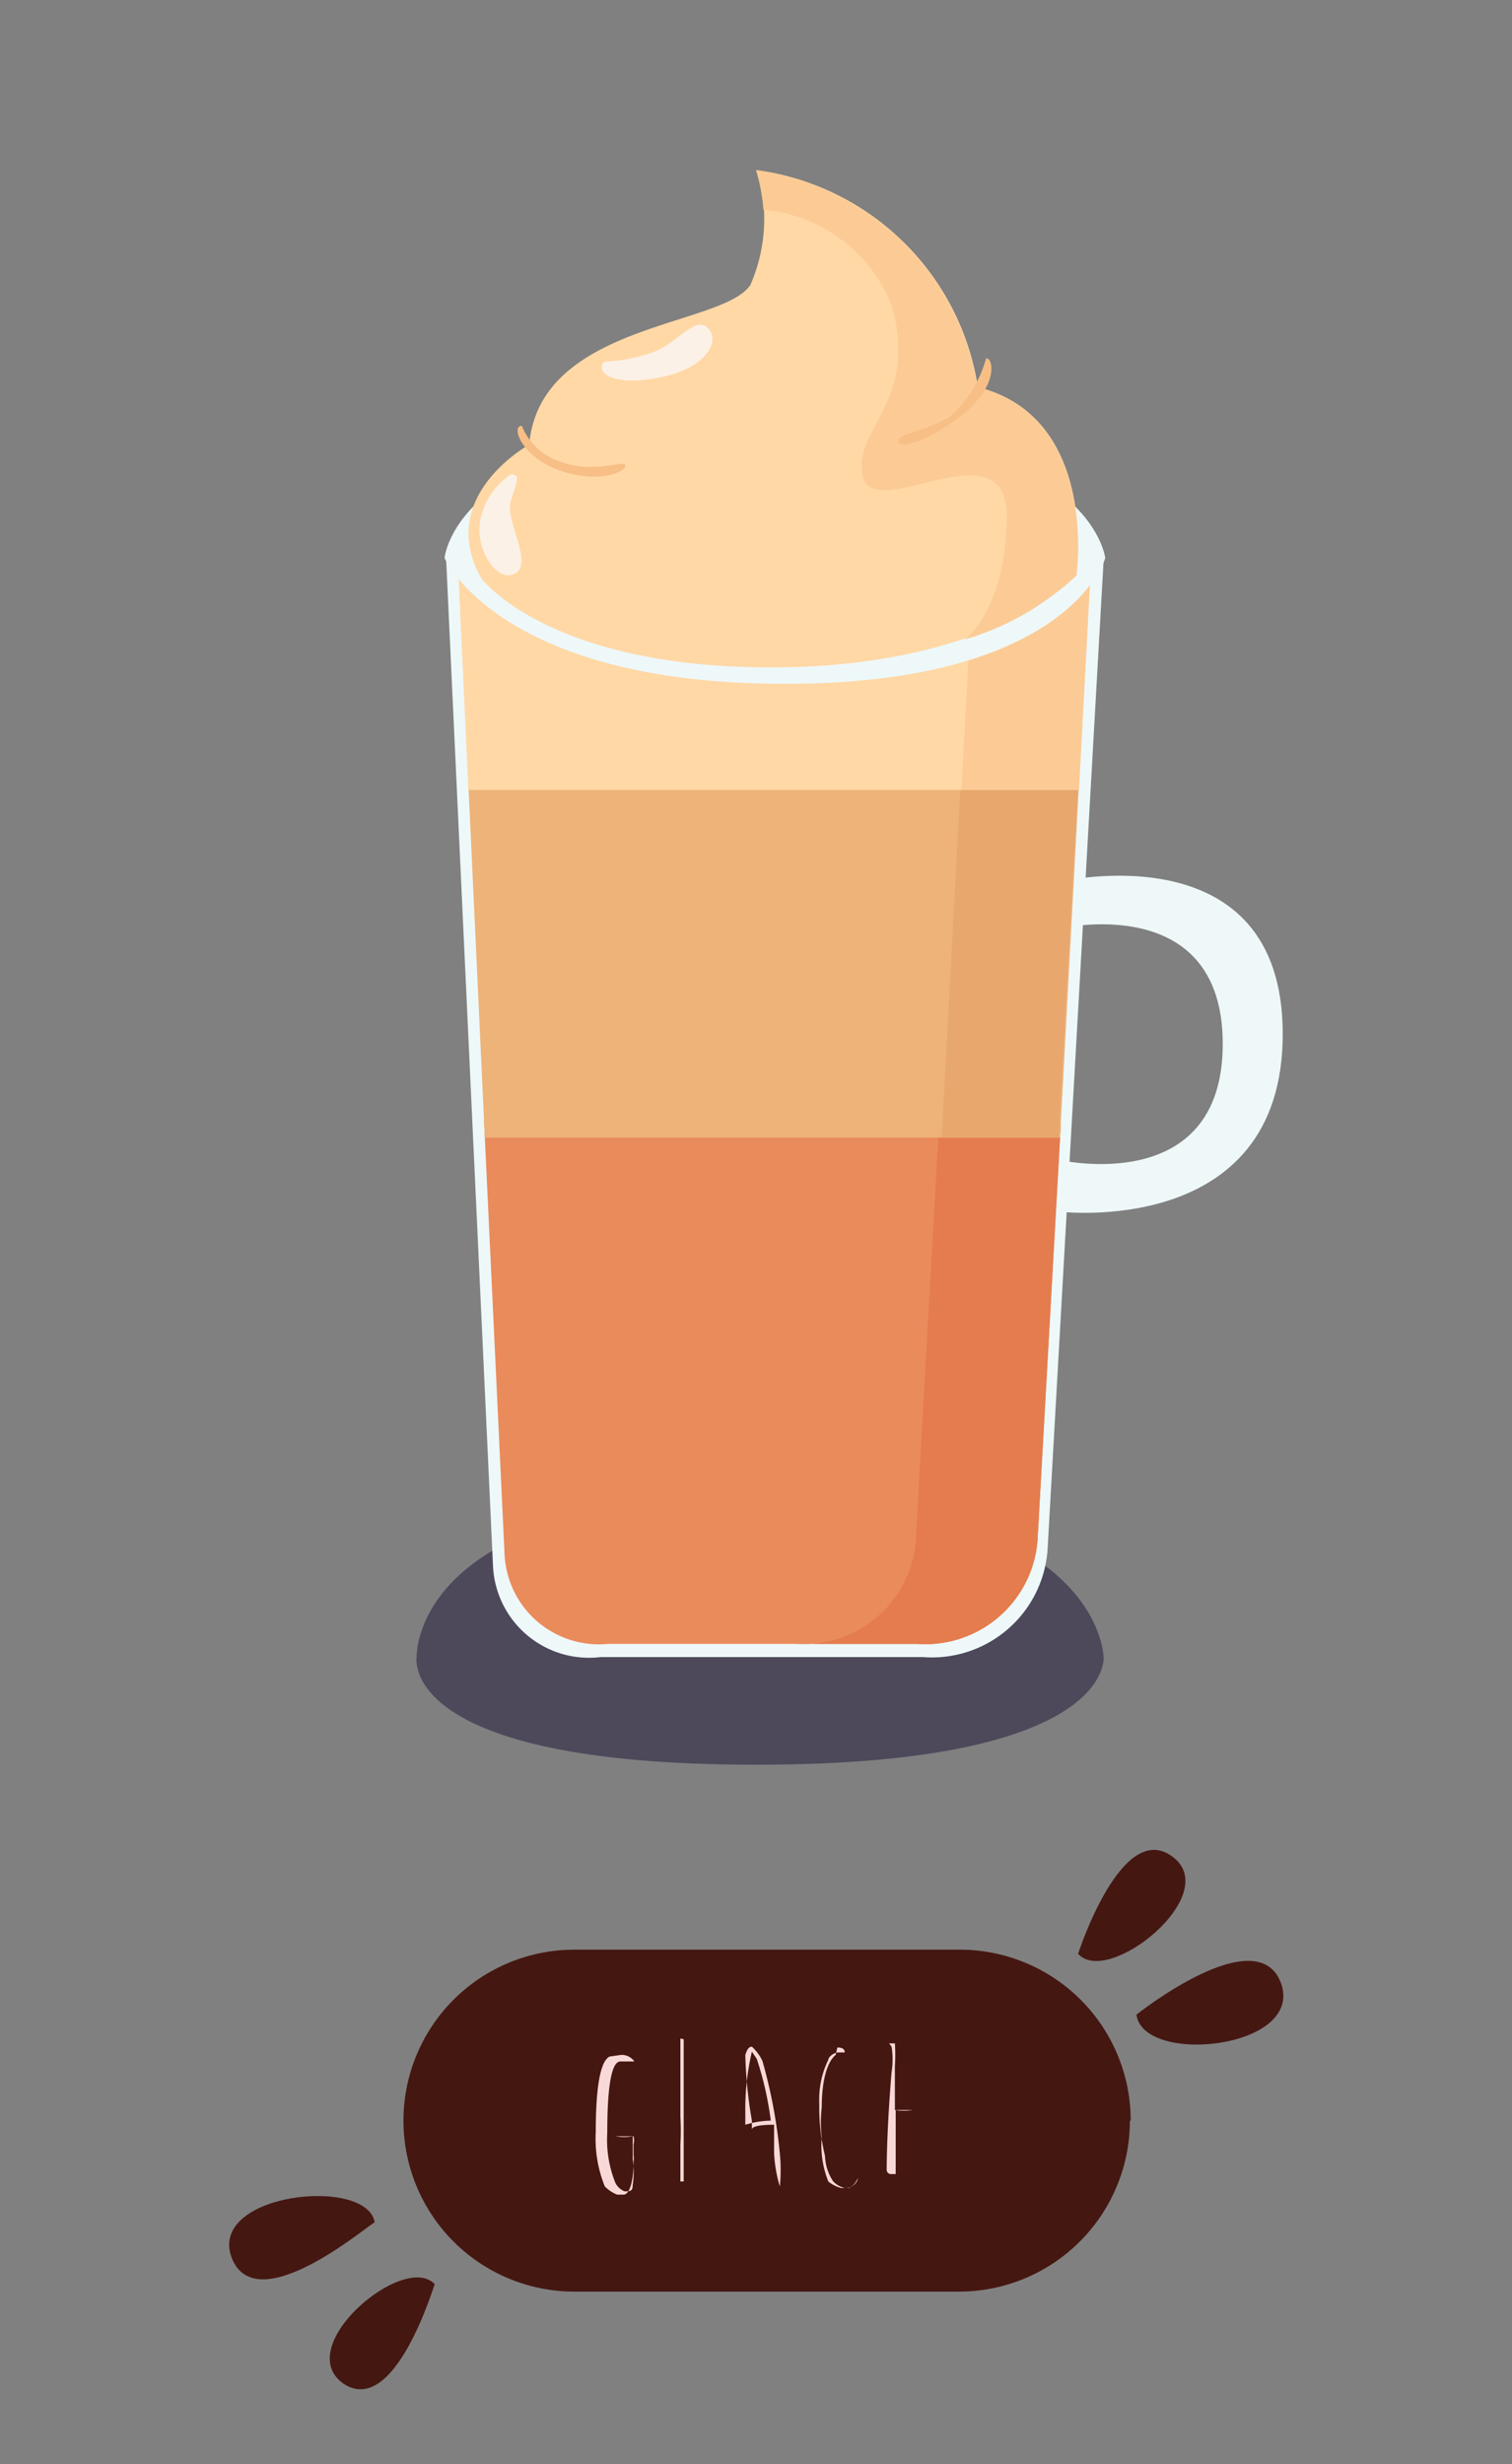 <svg xmlns="http://www.w3.org/2000/svg" viewBox="0 0 18.4 29.98"><rect x="0" y="0" width="18.4" height="29.98" fill="#808080" stroke="none"/><defs><style>.cls-1{fill:none;}.cls-2{fill:#4d495b;}.cls-3{fill:#eef8f9;}.cls-4{fill:#ea8b5c;}.cls-5{fill:#e57c4e;}.cls-6{fill:#edb379;}.cls-7{fill:#e8a76d;}.cls-8{fill:#ffd8a6;}.cls-9{fill:#fccb95;}.cls-10{fill:#f7be86;}.cls-11{fill:#fcf1e6;}.cls-12{fill:#451711;}.cls-13{fill:#f9d9d7;}</style></defs><g id="coffee_types_illustration_pack" data-name="coffee types illustration pack"><rect class="cls-1" width="18.4" height="29.98" rx="8"/><path class="cls-2" d="M5.07,20.16S5,18.22,9.2,18.22s4.23,1.94,4.23,1.94.14,1.31-4.23,1.31S5.07,20.16,5.07,20.16Z"/><path class="cls-3" d="M12.88,10.73v.57s2-.48,2,1.4-2,1.41-2,1.41v.63s2.73.34,2.73-2.16S12.88,10.73,12.88,10.73Z"/><path class="cls-3" d="M12.75,18.82l.68-12h-8L6,19.06a1.17,1.17,0,0,0,1.31,1.1h3.92A1.41,1.41,0,0,0,12.75,18.82Z"/><path class="cls-4" d="M5.89,13.63l.25,5.28A1.15,1.15,0,0,0,7.4,20h3.76a1.37,1.37,0,0,0,1.47-1.33l.28-5Z"/><path class="cls-5" d="M11.43,13.63l-.28,5A1.37,1.37,0,0,1,9.68,20h1.48a1.37,1.37,0,0,0,1.47-1.33l.28-5Z"/><polygon class="cls-6" points="5.7 9.55 5.9 13.84 12.9 13.84 13.13 9.55 5.7 9.55"/><polygon class="cls-7" points="11.69 9.55 11.46 13.84 12.88 13.84 13.12 9.55 11.69 9.55"/><polygon class="cls-8" points="13.13 9.61 13.28 6.79 5.57 6.79 5.7 9.61 13.13 9.61"/><polygon class="cls-9" points="11.85 6.79 11.7 9.61 13.13 9.61 13.28 6.79 11.85 6.79"/><path class="cls-3" d="M9.41,5.18c-3.87,0-4,1.61-4,1.61s.67,1.53,4.14,1.53,3.9-1.53,3.9-1.53S13.28,5.18,9.41,5.18Z"/><path class="cls-8" d="M11.9,4.71A3.15,3.15,0,0,0,9.21,2.07a2,2,0,0,1-.08,1.4c-.35.51-2.56.46-2.69,1.94,0,0-1.15.63-.58,1.63,0,0,.81,1.08,3.52,1.08S13.1,7,13.1,7,13.38,5.08,11.9,4.71Z"/><path class="cls-9" d="M11.89,4.71A3.15,3.15,0,0,0,9.2,2.07a2.2,2.2,0,0,1,.09.48,1.87,1.87,0,0,1,1.56,1.16c.34,1.2-.49,1.51-.35,2.09s1.76-.65,1.75.49-.51,1.49-.51,1.49A3.35,3.35,0,0,0,13.1,7S13.37,5.08,11.89,4.71Z"/><path class="cls-10" d="M6.83,5.62a.75.75,0,0,1-.48-.44c-.14,0,0,.39.48.55s.8,0,.78-.07S7.24,5.77,6.83,5.62Z"/><path class="cls-11" d="M8.62,4c-.14-.18-.39.18-.66.28a2,2,0,0,1-.6.12c-.11.08,0,.31.63.2S8.76,4.13,8.62,4Z"/><path class="cls-11" d="M6.22,6.08c.08-.25.11-.3,0-.31a.87.87,0,0,0-.38.58c-.05.37.23.76.44.62S6.13,6.32,6.22,6.08Z"/><path class="cls-10" d="M12,4.36a1.49,1.49,0,0,1-.44.71c-.29.18-.64.2-.63.3s.38,0,.8-.34S12.09,4.35,12,4.36Z"/><path class="cls-12" d="M13.75,25.8a2.08,2.08,0,0,1-2.08,2.08H7A2.08,2.08,0,0,1,4.91,25.8h0A2.08,2.08,0,0,1,7,23.72h4.68a2.08,2.08,0,0,1,2.08,2.08Z"/><path class="cls-12" d="M14.27,22.59c.62.46-.79,1.59-1.15,1.18C13.12,23.77,13.65,22.12,14.27,22.59Z"/><path class="cls-12" d="M15.59,24.13c.28.8-1.68,1-1.76.38C13.83,24.51,15.3,23.34,15.59,24.13Z"/><path class="cls-12" d="M4.18,29c-.64-.45.74-1.61,1.11-1.21C5.29,27.77,4.81,29.42,4.18,29Z"/><path class="cls-12" d="M2.82,27.47c-.3-.79,1.65-1,1.74-.43C4.56,27,3.13,28.26,2.82,27.47Z"/><path class="cls-13" d="M7.56,25h0a.19.19,0,0,1,.16.08h0l0,0-.07,0H7.55c-.11,0-.16.31-.16.87a1.4,1.4,0,0,0,.1.61.22.22,0,0,0,.11.1h0c.07,0,.1,0,.1-.08a1.05,1.05,0,0,0,0-.31v-.28h0a.58.58,0,0,1-.21,0v0h0v0h0l.22,0a.22.22,0,0,1,0,.1v.13a.25.25,0,0,1,0,.08v0c0,.27-.06.4-.12.4s0,0-.08,0h0a.44.44,0,0,1-.15-.1,1.54,1.54,0,0,1-.11-.66c0-.57.06-.87.17-.92Z"/><path class="cls-13" d="M8.28,24.8h0l0,0a0,0,0,0,1,0,0h0c0,.37,0,.69,0,.95a3.13,3.13,0,0,1,0,.34v.45h.3v0s0,0-.09,0H8.32l0,0v0s0,0,0,0v-.44c0-.45,0-.82,0-1.12v-.17A0,0,0,0,1,8.28,24.8Z"/><path class="cls-13" d="M9.15,24.9h0s.09.08.13.18a6.24,6.24,0,0,1,.21,1.12,2,2,0,0,1,0,.4h0a1.67,1.67,0,0,1-.07-.41s0-.14,0-.34h0q-.27,0-.27.06v.19l0,.48a0,0,0,0,1,0,0s0,0,0,0,0,0,0-.06c0-.36,0-.58,0-.65V25.8A5.32,5.32,0,0,1,9.07,25C9.09,24.94,9.11,24.9,9.15,24.9Zm0,.06a3.07,3.07,0,0,0-.08.75v.14a1.12,1.12,0,0,1,.31-.05h0a4,4,0,0,0-.17-.75Z"/><path class="cls-13" d="M10.19,24.91h0q.09,0,.09.06a0,0,0,0,1,0,0h0s0,0-.07,0-.13.06-.13.09a1.1,1.1,0,0,0-.11.53v.09a2.5,2.5,0,0,0,.07.55.59.59,0,0,0,.1.31.29.29,0,0,0,.14.08c.05,0,.1,0,.16-.12h0a0,0,0,0,1,0,0h0s0,.07-.11.12l-.09,0h0a.4.4,0,0,1-.16-.08A1.18,1.18,0,0,1,10,26a1.54,1.54,0,0,1,0-.36v0c0-.34.07-.56.17-.64Z"/><path class="cls-13" d="M10.82,24.86l.12,0h.15v0s0,0,0,0h-.2a2.1,2.1,0,0,1,0,.28c0,.3,0,.47,0,.53a.68.68,0,0,0,.22,0v0h0l0,0h-.21c0,.33,0,.56,0,.68v.1a0,0,0,0,0,0,0h0l.2,0h0s0,0,0,0h0l0,0H11l-.16,0h0s-.05,0-.05-.06V26.5c0-.15,0-.57.06-1.29v0a1,1,0,0,0,0-.31Z"/></g></svg>
